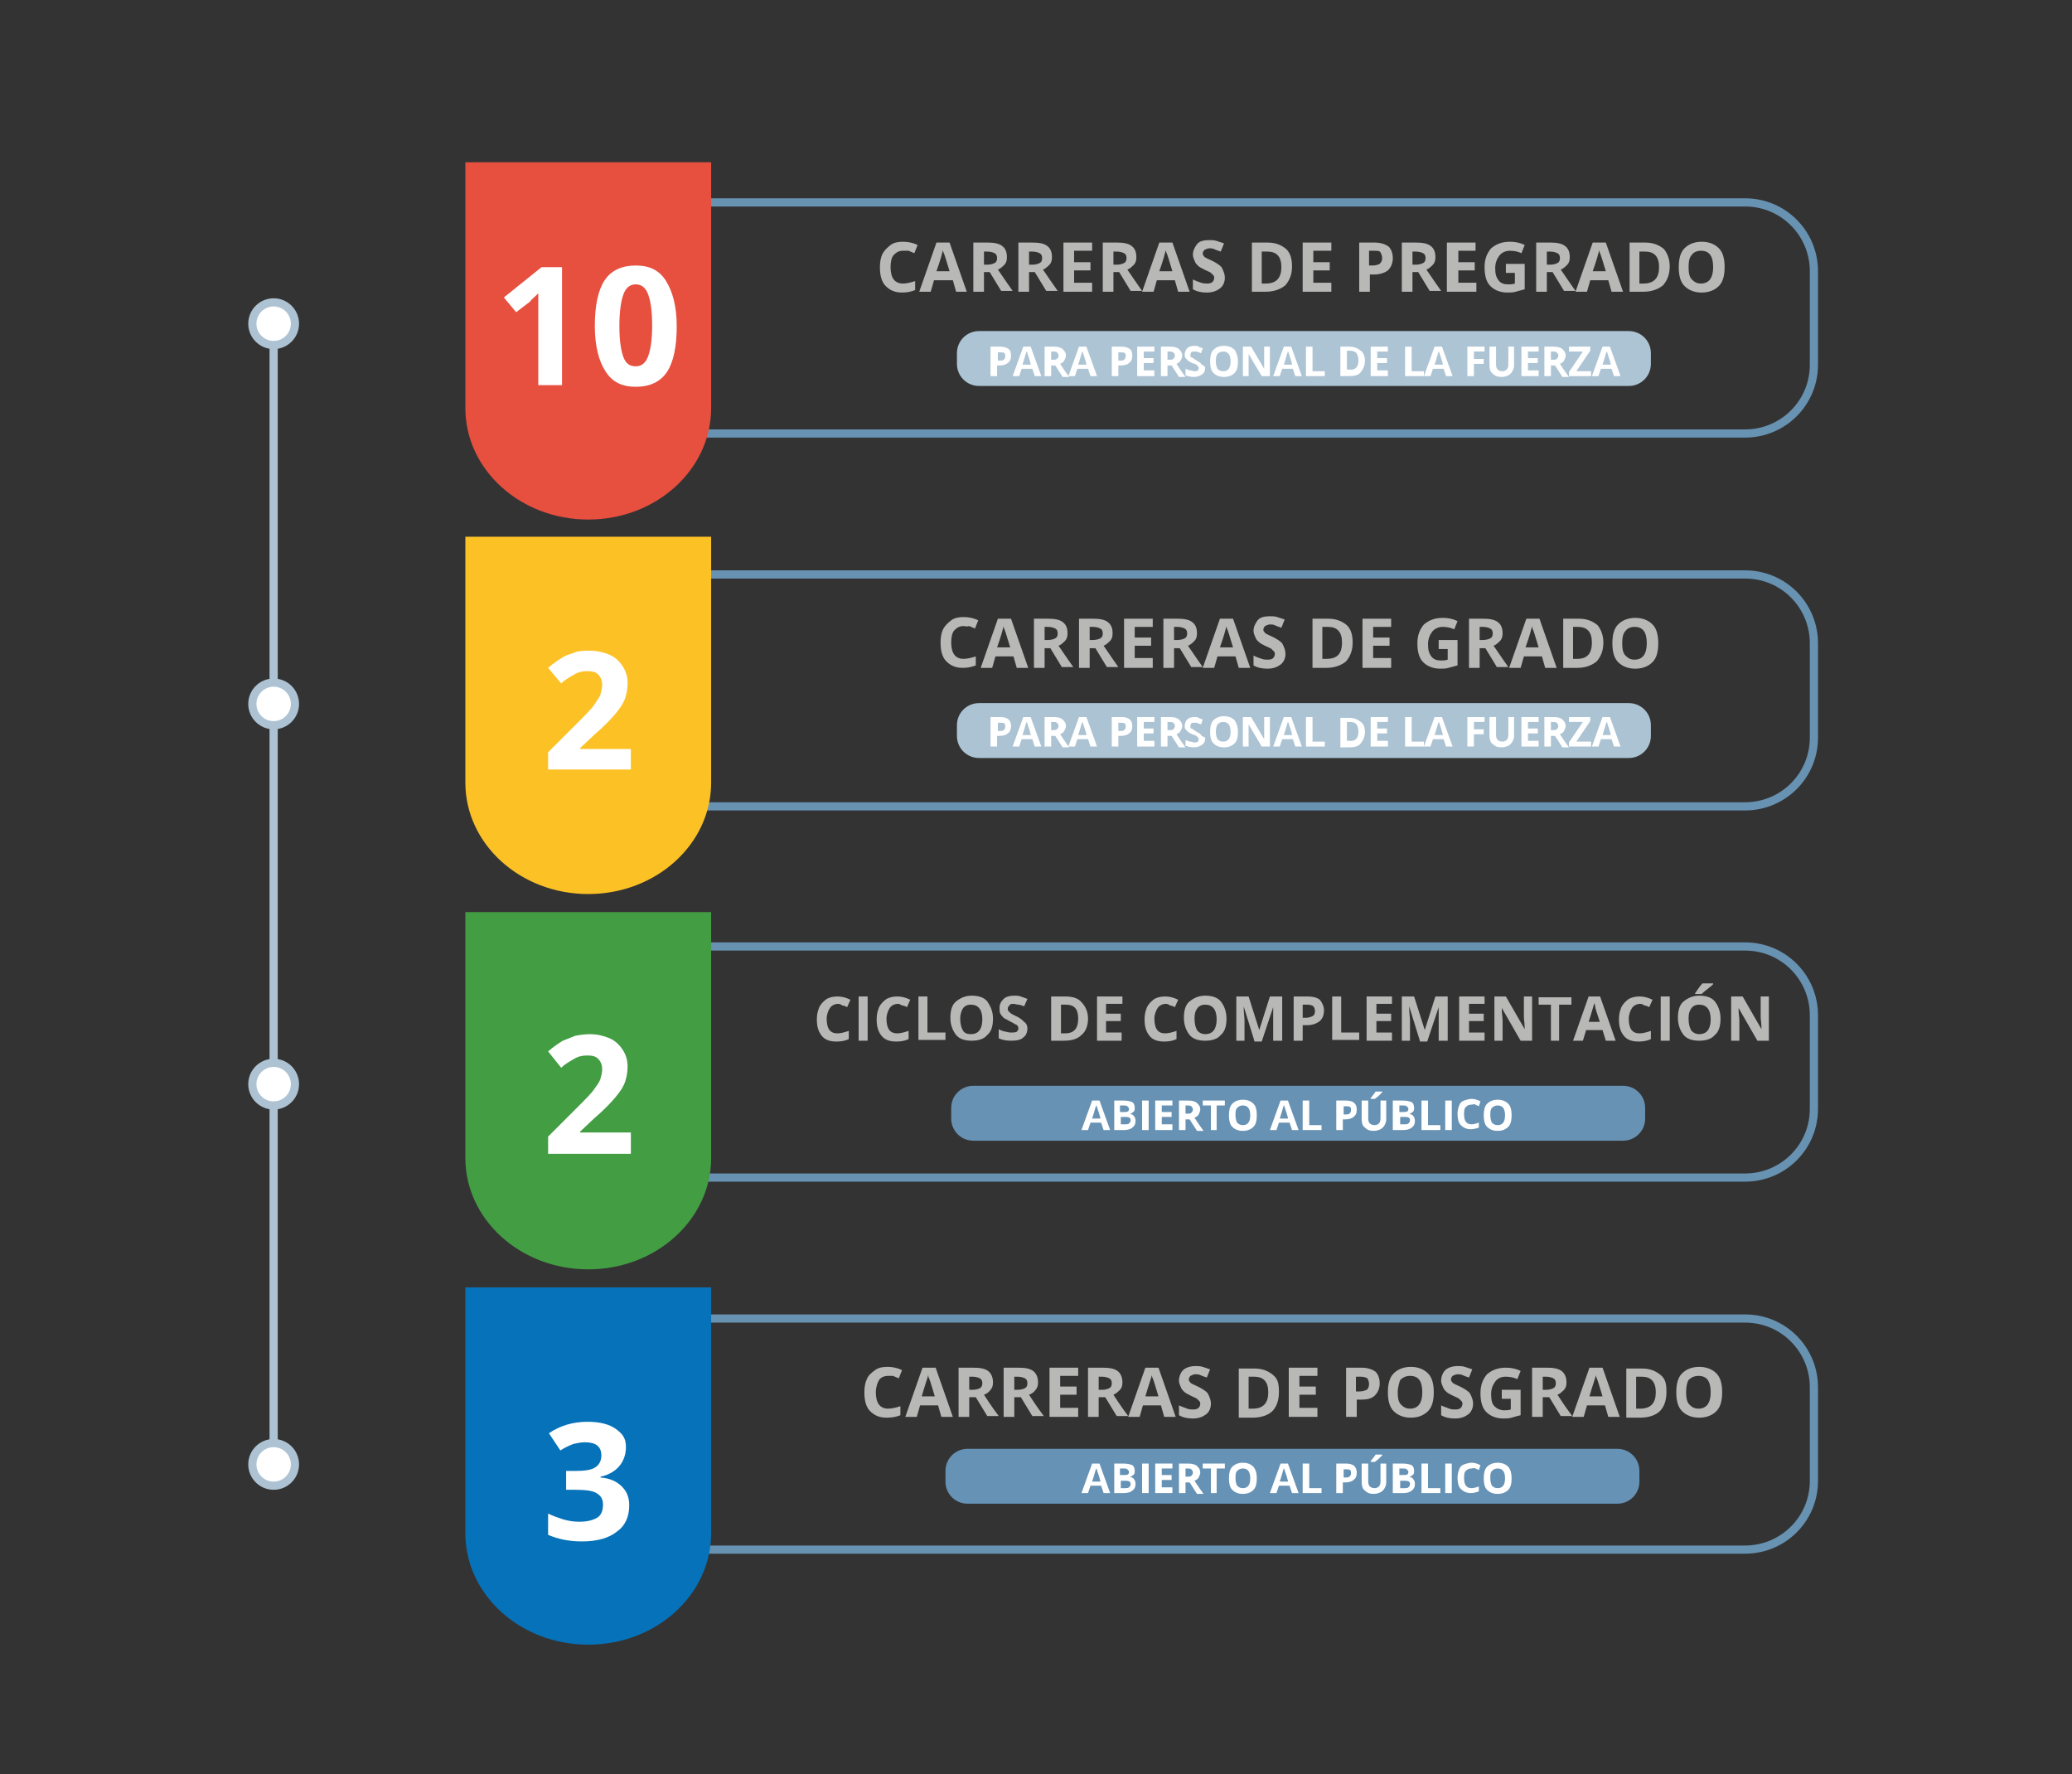 <?xml version="1.0" encoding="utf-8"?>
<!-- Generator: Adobe Illustrator 26.0.3, SVG Export Plug-In . SVG Version: 6.00 Build 0)  -->
<svg version="1.1" id="Capa_1" xmlns="http://www.w3.org/2000/svg" xmlns:xlink="http://www.w3.org/1999/xlink" x="0px" y="0px"
	 viewBox="0 0 252.9 216.5" style="enable-background:new 0 0 252.9 216.5;" xml:space="preserve">
<rect x="0" y="0" width="252.9" height="216.5" fill="#333333" stroke="none"/>
<style type="text/css">
	.st0{fill:none;stroke:#6892B2;stroke-linecap:round;stroke-linejoin:round;stroke-miterlimit:10;}
	.st1{fill:#B8B8B7;}
	.st2{fill:#FCC125;}
	.st3{fill:#439D43;}
	.st4{fill:#0672B9;}
	.st5{fill:#ACC3D3;}
	.st6{fill:#6792B4;}
	.st7{fill:#6692B5;}
	.st8{fill:#E74F3F;}
	.st9{fill:#ADC4D4;}
	.st10{fill:#FFFFFF;}
	.st11{fill:none;stroke:#ADC3D3;stroke-miterlimit:10;}
	.st12{fill:#FFFFFF;stroke:#ADC3D3;stroke-miterlimit:10;}
</style>
<g>
	<g id="Background">
	</g>
	<path class="st0" d="M85.4,70.1H213c4.7,0,8.4,3.8,8.4,8.4V90c0,4.7-3.8,8.4-8.4,8.4H85.4"/>
	<path class="st0" d="M85.4,115.5H213c4.7,0,8.4,3.8,8.4,8.4v11.4c0,4.7-3.8,8.4-8.4,8.4H85.4"/>
	<path class="st0" d="M85.4,160.9H213c4.7,0,8.4,3.8,8.4,8.4v11.4c0,4.7-3.8,8.4-8.4,8.4H85.4"/>
	<g>
		<g>
			<path class="st1" d="M117.6,76.4c-0.5,0-0.8,0.2-1.1,0.5s-0.4,0.9-0.4,1.5c0,1.3,0.5,2,1.5,2c0.4,0,0.9-0.1,1.5-0.3v1.1
				c-0.5,0.2-1,0.3-1.6,0.3c-0.9,0-1.5-0.3-2-0.8s-0.7-1.3-0.7-2.3c0-0.6,0.1-1.2,0.3-1.6s0.6-0.8,1-1.1c0.4-0.3,0.9-0.4,1.5-0.4
				c0.6,0,1.2,0.1,1.8,0.4l-0.4,1c-0.2-0.1-0.5-0.2-0.7-0.3C118,76.5,117.8,76.4,117.6,76.4z"/>
			<path class="st1" d="M124.1,81.5l-0.4-1.4h-2.2l-0.4,1.4h-1.4l2.1-6h1.6l2.1,6H124.1z M123.3,79c-0.4-1.3-0.6-2-0.7-2.2
				c-0.1-0.2-0.1-0.3-0.1-0.4c-0.1,0.4-0.3,1.2-0.8,2.6H123.3z"/>
			<path class="st1" d="M127.5,79.2v2.3h-1.3v-6h1.7c0.8,0,1.4,0.1,1.8,0.4c0.4,0.3,0.6,0.7,0.6,1.4c0,0.4-0.1,0.7-0.3,0.9
				s-0.5,0.5-0.8,0.6c0.9,1.3,1.5,2.2,1.8,2.6h-1.4l-1.4-2.3H127.5z M127.5,78.1h0.4c0.4,0,0.7-0.1,0.9-0.2c0.2-0.1,0.3-0.3,0.3-0.6
				c0-0.3-0.1-0.5-0.3-0.6c-0.2-0.1-0.5-0.2-0.9-0.2h-0.4V78.1z"/>
			<path class="st1" d="M133,79.2v2.3h-1.3v-6h1.7c0.8,0,1.4,0.1,1.8,0.4c0.4,0.3,0.6,0.7,0.6,1.4c0,0.4-0.1,0.7-0.3,0.9
				s-0.5,0.5-0.8,0.6c0.9,1.3,1.5,2.2,1.8,2.6h-1.4l-1.4-2.3H133z M133,78.1h0.4c0.4,0,0.7-0.1,0.9-0.2c0.2-0.1,0.3-0.3,0.3-0.6
				c0-0.3-0.1-0.5-0.3-0.6c-0.2-0.1-0.5-0.2-0.9-0.2H133V78.1z"/>
			<path class="st1" d="M140.7,81.5h-3.5v-6h3.5v1h-2.2v1.3h2v1h-2v1.5h2.2V81.5z"/>
			<path class="st1" d="M143.3,79.2v2.3H142v-6h1.7c0.8,0,1.4,0.1,1.8,0.4c0.4,0.3,0.6,0.7,0.6,1.4c0,0.4-0.1,0.7-0.3,0.9
				s-0.5,0.5-0.8,0.6c0.9,1.3,1.5,2.2,1.8,2.6h-1.4l-1.4-2.3H143.3z M143.3,78.1h0.4c0.4,0,0.7-0.1,0.9-0.2c0.2-0.1,0.3-0.3,0.3-0.6
				c0-0.3-0.1-0.5-0.3-0.6c-0.2-0.1-0.5-0.2-0.9-0.2h-0.4V78.1z"/>
			<path class="st1" d="M151.2,81.5l-0.4-1.4h-2.2l-0.4,1.4h-1.4l2.1-6h1.6l2.1,6H151.2z M150.5,79c-0.4-1.3-0.6-2-0.7-2.2
				c-0.1-0.2-0.1-0.3-0.1-0.4c-0.1,0.4-0.3,1.2-0.8,2.6H150.5z"/>
			<path class="st1" d="M156.9,79.8c0,0.5-0.2,1-0.6,1.3s-0.9,0.5-1.6,0.5c-0.6,0-1.2-0.1-1.7-0.4V80c0.4,0.2,0.7,0.3,1,0.4
				c0.3,0.1,0.5,0.1,0.8,0.1c0.3,0,0.5-0.1,0.6-0.2c0.1-0.1,0.2-0.3,0.2-0.5c0-0.1,0-0.2-0.1-0.3s-0.2-0.2-0.3-0.3s-0.4-0.2-0.8-0.4
				c-0.4-0.2-0.6-0.3-0.8-0.5s-0.3-0.3-0.4-0.6c-0.1-0.2-0.2-0.5-0.2-0.7c0-0.5,0.2-0.9,0.5-1.3s0.9-0.5,1.5-0.5
				c0.3,0,0.6,0,0.9,0.1c0.3,0.1,0.6,0.2,0.9,0.3l-0.4,1c-0.3-0.1-0.6-0.2-0.8-0.3c-0.2-0.1-0.4-0.1-0.6-0.1c-0.2,0-0.4,0.1-0.6,0.2
				c-0.1,0.1-0.2,0.3-0.2,0.4c0,0.1,0,0.2,0.1,0.3c0.1,0.1,0.1,0.2,0.2,0.2c0.1,0.1,0.4,0.2,0.8,0.4c0.6,0.3,0.9,0.5,1.2,0.8
				C156.8,79.1,156.9,79.4,156.9,79.8z"/>
			<path class="st1" d="M165.1,78.4c0,1-0.3,1.7-0.8,2.3c-0.6,0.5-1.4,0.8-2.4,0.8h-1.7v-6h1.9c1,0,1.7,0.3,2.3,0.8
				C164.9,76.8,165.1,77.5,165.1,78.4z M163.8,78.4c0-1.3-0.6-1.9-1.7-1.9h-0.7v3.9h0.5C163.2,80.4,163.8,79.8,163.8,78.4z"/>
			<path class="st1" d="M169.8,81.5h-3.5v-6h3.5v1h-2.2v1.3h2v1h-2v1.5h2.2V81.5z"/>
			<path class="st1" d="M175.5,78.1h2.4v3.1c-0.4,0.1-0.7,0.2-1.1,0.3c-0.3,0.1-0.7,0.1-1,0.1c-0.9,0-1.6-0.3-2.1-0.8
				c-0.5-0.5-0.7-1.3-0.7-2.3c0-1,0.3-1.7,0.8-2.3c0.6-0.5,1.3-0.8,2.3-0.8c0.6,0,1.2,0.1,1.8,0.4l-0.4,1c-0.4-0.2-0.9-0.3-1.4-0.3
				c-0.5,0-1,0.2-1.3,0.6c-0.3,0.4-0.5,0.9-0.5,1.5c0,0.7,0.1,1.1,0.4,1.5s0.7,0.5,1.2,0.5c0.3,0,0.5,0,0.8-0.1v-1.3h-1.1V78.1z"/>
			<path class="st1" d="M180.6,79.2v2.3h-1.3v-6h1.7c0.8,0,1.4,0.1,1.8,0.4c0.4,0.3,0.6,0.7,0.6,1.4c0,0.4-0.1,0.7-0.3,0.9
				s-0.5,0.5-0.8,0.6c0.9,1.3,1.5,2.2,1.8,2.6h-1.4l-1.4-2.3H180.6z M180.6,78.1h0.4c0.4,0,0.7-0.1,0.9-0.2c0.2-0.1,0.3-0.3,0.3-0.6
				c0-0.3-0.1-0.5-0.3-0.6c-0.2-0.1-0.5-0.2-0.9-0.2h-0.4V78.1z"/>
			<path class="st1" d="M188.6,81.5l-0.4-1.4h-2.2l-0.4,1.4h-1.4l2.1-6h1.6l2.1,6H188.6z M187.8,79c-0.4-1.3-0.6-2-0.7-2.2
				c-0.1-0.2-0.1-0.3-0.1-0.4c-0.1,0.4-0.3,1.2-0.8,2.6H187.8z"/>
			<path class="st1" d="M195.7,78.4c0,1-0.3,1.7-0.8,2.3c-0.6,0.5-1.4,0.8-2.4,0.8h-1.7v-6h1.9c1,0,1.7,0.3,2.3,0.8
				C195.4,76.8,195.7,77.5,195.7,78.4z M194.3,78.4c0-1.3-0.6-1.9-1.7-1.9H192v3.9h0.5C193.7,80.4,194.3,79.8,194.3,78.4z"/>
			<path class="st1" d="M202.4,78.5c0,1-0.2,1.8-0.7,2.3c-0.5,0.5-1.2,0.8-2.1,0.8c-0.9,0-1.6-0.3-2.1-0.8c-0.5-0.5-0.7-1.3-0.7-2.3
				s0.2-1.8,0.7-2.3c0.5-0.5,1.2-0.8,2.1-0.8s1.6,0.3,2.1,0.8S202.4,77.5,202.4,78.5z M198,78.5c0,0.7,0.1,1.2,0.4,1.5
				c0.3,0.3,0.6,0.5,1.1,0.5c1,0,1.5-0.7,1.5-2c0-1.4-0.5-2-1.5-2c-0.5,0-0.9,0.2-1.1,0.5C198.1,77.3,198,77.8,198,78.5z"/>
		</g>
	</g>
	<g>
		<g>
			<path class="st1" d="M102.3,122.5c-0.4,0-0.8,0.2-1,0.5c-0.2,0.3-0.4,0.8-0.4,1.3c0,1.2,0.4,1.8,1.3,1.8c0.4,0,0.8-0.1,1.4-0.3v1
				c-0.4,0.2-0.9,0.3-1.5,0.3c-0.8,0-1.4-0.2-1.8-0.7c-0.4-0.5-0.6-1.1-0.6-2c0-0.6,0.1-1,0.3-1.5c0.2-0.4,0.5-0.7,0.9-1
				c0.4-0.2,0.8-0.3,1.3-0.3c0.5,0,1,0.1,1.6,0.4l-0.4,0.9c-0.2-0.1-0.4-0.2-0.6-0.2C102.7,122.6,102.5,122.5,102.3,122.5z"/>
			<path class="st1" d="M104.8,127v-5.4h1.1v5.4H104.8z"/>
			<path class="st1" d="M109.6,122.5c-0.4,0-0.8,0.2-1,0.5c-0.2,0.3-0.4,0.8-0.4,1.3c0,1.2,0.4,1.8,1.3,1.8c0.4,0,0.8-0.1,1.4-0.3v1
				c-0.4,0.2-0.9,0.3-1.5,0.3c-0.8,0-1.4-0.2-1.8-0.7c-0.4-0.5-0.6-1.1-0.6-2c0-0.6,0.1-1,0.3-1.5c0.2-0.4,0.5-0.7,0.9-1
				c0.4-0.2,0.8-0.3,1.3-0.3c0.5,0,1,0.1,1.6,0.4l-0.4,0.9c-0.2-0.1-0.4-0.2-0.6-0.2C109.9,122.6,109.8,122.5,109.6,122.5z"/>
			<path class="st1" d="M112.1,127v-5.4h1.1v4.4h2.2v0.9H112.1z"/>
			<path class="st1" d="M121.2,124.3c0,0.9-0.2,1.6-0.7,2c-0.4,0.5-1.1,0.7-1.9,0.7s-1.5-0.2-1.9-0.7c-0.4-0.5-0.7-1.2-0.7-2.1
				c0-0.9,0.2-1.6,0.7-2s1.1-0.7,1.9-0.7c0.8,0,1.5,0.2,1.9,0.7C120.9,122.8,121.2,123.4,121.2,124.3z M117.2,124.3
				c0,0.6,0.1,1,0.3,1.4s0.6,0.5,1,0.5c0.9,0,1.4-0.6,1.4-1.8c0-1.2-0.5-1.8-1.4-1.8c-0.5,0-0.8,0.2-1,0.5
				C117.4,123.3,117.2,123.7,117.2,124.3z"/>
			<path class="st1" d="M125.4,125.5c0,0.5-0.2,0.9-0.5,1.1c-0.3,0.3-0.8,0.4-1.5,0.4c-0.6,0-1.1-0.1-1.5-0.3v-1.1
				c0.4,0.2,0.7,0.3,0.9,0.3c0.3,0.1,0.5,0.1,0.7,0.1c0.2,0,0.4,0,0.6-0.1c0.1-0.1,0.2-0.2,0.2-0.4c0-0.1,0-0.2-0.1-0.3
				s-0.1-0.2-0.3-0.2c-0.1-0.1-0.3-0.2-0.7-0.4c-0.3-0.2-0.6-0.3-0.7-0.4s-0.3-0.3-0.4-0.5c-0.1-0.2-0.1-0.4-0.1-0.7
				c0-0.5,0.2-0.8,0.5-1.1c0.3-0.3,0.8-0.4,1.3-0.4c0.3,0,0.5,0,0.8,0.1c0.3,0.1,0.5,0.2,0.8,0.3l-0.4,0.9c-0.3-0.1-0.5-0.2-0.7-0.2
				c-0.2,0-0.4-0.1-0.6-0.1c-0.2,0-0.4,0-0.5,0.2c-0.1,0.1-0.2,0.2-0.2,0.4c0,0.1,0,0.2,0.1,0.3s0.1,0.1,0.2,0.2
				c0.1,0.1,0.3,0.2,0.7,0.4c0.5,0.2,0.8,0.5,1,0.7C125.3,124.9,125.4,125.2,125.4,125.5z"/>
			<path class="st1" d="M132.8,124.3c0,0.9-0.3,1.6-0.8,2c-0.5,0.5-1.2,0.7-2.2,0.7h-1.5v-5.4h1.7c0.9,0,1.6,0.2,2,0.7
				C132.5,122.8,132.8,123.5,132.8,124.3z M131.6,124.3c0-1.2-0.5-1.7-1.5-1.7h-0.6v3.5h0.5C131.1,126.1,131.6,125.5,131.6,124.3z"
				/>
			<path class="st1" d="M137,127h-3.1v-5.4h3.1v0.9H135v1.2h1.8v0.9H135v1.4h1.9V127z"/>
			<path class="st1" d="M142.3,122.5c-0.4,0-0.8,0.2-1,0.5s-0.4,0.8-0.4,1.3c0,1.2,0.4,1.8,1.3,1.8c0.4,0,0.8-0.1,1.4-0.3v1
				c-0.4,0.2-0.9,0.3-1.5,0.3c-0.8,0-1.4-0.2-1.8-0.7c-0.4-0.5-0.6-1.1-0.6-2c0-0.6,0.1-1,0.3-1.5c0.2-0.4,0.5-0.7,0.9-1
				c0.4-0.2,0.8-0.3,1.3-0.3c0.5,0,1,0.1,1.6,0.4l-0.4,0.9c-0.2-0.1-0.4-0.2-0.6-0.2C142.7,122.6,142.5,122.5,142.3,122.5z"/>
			<path class="st1" d="M149.7,124.3c0,0.9-0.2,1.6-0.7,2c-0.4,0.5-1.1,0.7-1.9,0.7s-1.5-0.2-1.9-0.7c-0.4-0.5-0.7-1.2-0.7-2.1
				c0-0.9,0.2-1.6,0.7-2s1.1-0.7,1.9-0.7c0.8,0,1.5,0.2,1.9,0.7S149.7,123.4,149.7,124.3z M145.8,124.3c0,0.6,0.1,1,0.3,1.4
				c0.2,0.3,0.6,0.5,1,0.5c0.9,0,1.4-0.6,1.4-1.8c0-1.2-0.5-1.8-1.4-1.8c-0.5,0-0.8,0.2-1,0.5S145.8,123.7,145.8,124.3z"/>
			<path class="st1" d="M153.1,127l-1.3-4.2h0c0,0.9,0.1,1.4,0.1,1.7v2.5h-1v-5.4h1.5l1.3,4.1h0l1.3-4.1h1.5v5.4h-1.1v-2.5
				c0-0.1,0-0.3,0-0.4c0-0.2,0-0.6,0-1.2h0l-1.4,4.2H153.1z"/>
			<path class="st1" d="M161.6,123.3c0,0.6-0.2,1-0.5,1.3c-0.4,0.3-0.9,0.5-1.5,0.5H159v1.9h-1.1v-5.4h1.7c0.6,0,1.1,0.1,1.5,0.4
				C161.4,122.4,161.6,122.8,161.6,123.3z M159,124.2h0.4c0.3,0,0.6-0.1,0.8-0.2c0.2-0.1,0.3-0.3,0.3-0.6c0-0.3-0.1-0.5-0.2-0.6
				s-0.4-0.2-0.7-0.2H159V124.2z"/>
			<path class="st1" d="M162.6,127v-5.4h1.1v4.4h2.2v0.9H162.6z"/>
			<path class="st1" d="M169.9,127h-3.1v-5.4h3.1v0.9h-1.9v1.2h1.8v0.9h-1.8v1.4h1.9V127z"/>
			<path class="st1" d="M173.3,127l-1.3-4.2h0c0,0.9,0.1,1.4,0.1,1.7v2.5h-1v-5.4h1.5l1.3,4.1h0l1.3-4.1h1.5v5.4h-1.1v-2.5
				c0-0.1,0-0.3,0-0.4c0-0.2,0-0.6,0-1.2h0l-1.4,4.2H173.3z"/>
			<path class="st1" d="M181.2,127h-3.1v-5.4h3.1v0.9h-1.9v1.2h1.8v0.9h-1.8v1.4h1.9V127z"/>
			<path class="st1" d="M187,127h-1.4l-2.3-4h0c0,0.7,0.1,1.2,0.1,1.5v2.5h-1v-5.4h1.4l2.3,4h0c0-0.7-0.1-1.2-0.1-1.5v-2.5h1V127z"
				/>
			<path class="st1" d="M190.4,127h-1.1v-4.4h-1.5v-0.9h4v0.9h-1.5V127z"/>
			<path class="st1" d="M196,127l-0.4-1.3h-2l-0.4,1.3H192l1.9-5.4h1.4l1.9,5.4H196z M195.3,124.8c-0.4-1.2-0.6-1.8-0.6-2
				s-0.1-0.3-0.1-0.4c-0.1,0.3-0.3,1.1-0.7,2.3H195.3z"/>
			<path class="st1" d="M200.2,122.5c-0.4,0-0.8,0.2-1,0.5s-0.4,0.8-0.4,1.3c0,1.2,0.4,1.8,1.3,1.8c0.4,0,0.8-0.1,1.4-0.3v1
				c-0.4,0.2-0.9,0.3-1.5,0.3c-0.8,0-1.4-0.2-1.8-0.7c-0.4-0.5-0.6-1.1-0.6-2c0-0.6,0.1-1,0.3-1.5c0.2-0.4,0.5-0.7,0.9-1
				c0.4-0.2,0.8-0.3,1.3-0.3c0.5,0,1,0.1,1.6,0.4l-0.4,0.9c-0.2-0.1-0.4-0.2-0.6-0.2C200.6,122.6,200.4,122.5,200.2,122.5z"/>
			<path class="st1" d="M202.7,127v-5.4h1.1v5.4H202.7z"/>
			<path class="st1" d="M210,124.3c0,0.9-0.2,1.6-0.7,2c-0.4,0.5-1.1,0.7-1.9,0.7s-1.5-0.2-1.9-0.7c-0.4-0.5-0.7-1.2-0.7-2.1
				c0-0.9,0.2-1.6,0.7-2s1.1-0.7,1.9-0.7c0.8,0,1.5,0.2,1.9,0.7S210,123.4,210,124.3z M206.1,124.3c0,0.6,0.1,1,0.3,1.4
				c0.2,0.3,0.6,0.5,1,0.5c0.9,0,1.4-0.6,1.4-1.8c0-1.2-0.5-1.8-1.4-1.8c-0.5,0-0.8,0.2-1,0.5S206.1,123.7,206.1,124.3z
				 M206.9,121.2L206.9,121.2c0.4-0.6,0.7-1,0.9-1.2h1.3v0.1c-0.1,0.1-0.3,0.3-0.7,0.6s-0.5,0.4-0.7,0.6H206.9z"/>
			<path class="st1" d="M215.9,127h-1.4l-2.3-4h0c0,0.7,0.1,1.2,0.1,1.5v2.5h-1v-5.4h1.4l2.3,4h0c0-0.7-0.1-1.2-0.1-1.5v-2.5h1V127z
				"/>
		</g>
	</g>
	<g>
		<g>
			<path class="st1" d="M108.4,167.9c-0.5,0-0.9,0.2-1.1,0.5s-0.4,0.9-0.4,1.5c0,1.3,0.5,2,1.5,2c0.4,0,0.9-0.1,1.5-0.3v1.1
				c-0.5,0.2-1,0.3-1.7,0.3c-0.9,0-1.5-0.3-2-0.8c-0.5-0.5-0.7-1.3-0.7-2.3c0-0.6,0.1-1.2,0.3-1.6c0.2-0.5,0.6-0.8,1-1.1
				c0.4-0.3,0.9-0.4,1.5-0.4c0.6,0,1.2,0.1,1.8,0.4l-0.4,1c-0.2-0.1-0.5-0.2-0.7-0.3C108.8,167.9,108.6,167.9,108.4,167.9z"/>
			<path class="st1" d="M114.9,172.9l-0.4-1.4h-2.2l-0.4,1.4h-1.4l2.1-6h1.6l2.1,6H114.9z M114.1,170.4c-0.4-1.3-0.6-2-0.7-2.2
				c-0.1-0.2-0.1-0.3-0.1-0.4c-0.1,0.4-0.4,1.2-0.8,2.6H114.1z"/>
			<path class="st1" d="M118.3,170.6v2.3H117v-6h1.8c0.8,0,1.4,0.1,1.8,0.4c0.4,0.3,0.6,0.8,0.6,1.4c0,0.4-0.1,0.7-0.3,0.9
				c-0.2,0.3-0.5,0.5-0.8,0.6c0.9,1.4,1.5,2.2,1.8,2.6h-1.4l-1.4-2.3H118.3z M118.3,169.6h0.4c0.4,0,0.7-0.1,0.9-0.2
				c0.2-0.1,0.3-0.3,0.3-0.6c0-0.3-0.1-0.5-0.3-0.6s-0.5-0.2-0.9-0.2h-0.4V169.6z"/>
			<path class="st1" d="M123.8,170.6v2.3h-1.3v-6h1.8c0.8,0,1.4,0.1,1.8,0.4c0.4,0.3,0.6,0.8,0.6,1.4c0,0.4-0.1,0.7-0.3,0.9
				c-0.2,0.3-0.5,0.5-0.8,0.6c0.9,1.4,1.5,2.2,1.8,2.6H126l-1.4-2.3H123.8z M123.8,169.6h0.4c0.4,0,0.7-0.1,0.9-0.2
				c0.2-0.1,0.3-0.3,0.3-0.6c0-0.3-0.1-0.5-0.3-0.6s-0.5-0.2-0.9-0.2h-0.4V169.6z"/>
			<path class="st1" d="M131.6,172.9h-3.5v-6h3.5v1h-2.2v1.3h2v1h-2v1.6h2.2V172.9z"/>
			<path class="st1" d="M134.1,170.6v2.3h-1.3v-6h1.8c0.8,0,1.4,0.1,1.8,0.4c0.4,0.3,0.6,0.8,0.6,1.4c0,0.4-0.1,0.7-0.3,0.9
				s-0.5,0.5-0.8,0.6c0.9,1.4,1.5,2.2,1.8,2.6h-1.4l-1.4-2.3H134.1z M134.1,169.6h0.4c0.4,0,0.7-0.1,0.9-0.2
				c0.2-0.1,0.3-0.3,0.3-0.6c0-0.3-0.1-0.5-0.3-0.6s-0.5-0.2-0.9-0.2h-0.4V169.6z"/>
			<path class="st1" d="M142.1,172.9l-0.4-1.4h-2.2l-0.4,1.4h-1.4l2.1-6h1.6l2.1,6H142.1z M141.4,170.4c-0.4-1.3-0.6-2-0.7-2.2
				c-0.1-0.2-0.1-0.3-0.1-0.4c-0.1,0.4-0.4,1.2-0.8,2.6H141.4z"/>
			<path class="st1" d="M147.8,171.3c0,0.5-0.2,1-0.6,1.3c-0.4,0.3-0.9,0.5-1.6,0.5c-0.6,0-1.2-0.1-1.7-0.4v-1.2
				c0.4,0.2,0.8,0.3,1,0.4c0.3,0.1,0.5,0.1,0.8,0.1c0.3,0,0.5-0.1,0.6-0.2c0.1-0.1,0.2-0.3,0.2-0.5c0-0.1,0-0.2-0.1-0.3
				c-0.1-0.1-0.2-0.2-0.3-0.3s-0.4-0.2-0.8-0.4c-0.4-0.2-0.6-0.3-0.8-0.5c-0.2-0.2-0.3-0.3-0.4-0.6c-0.1-0.2-0.2-0.5-0.2-0.7
				c0-0.5,0.2-1,0.5-1.3s0.9-0.5,1.5-0.5c0.3,0,0.6,0,0.9,0.1s0.6,0.2,0.9,0.3l-0.4,1c-0.3-0.1-0.6-0.2-0.8-0.3
				c-0.2-0.1-0.4-0.1-0.6-0.1c-0.2,0-0.4,0.1-0.6,0.2c-0.1,0.1-0.2,0.3-0.2,0.4c0,0.1,0,0.2,0.1,0.3c0.1,0.1,0.1,0.2,0.2,0.2
				c0.1,0.1,0.4,0.2,0.8,0.4c0.6,0.3,0.9,0.5,1.2,0.8C147.7,170.6,147.8,170.9,147.8,171.3z"/>
			<path class="st1" d="M156.1,169.9c0,1-0.3,1.8-0.8,2.3s-1.4,0.8-2.4,0.8h-1.7v-6h1.9c1,0,1.7,0.3,2.3,0.8
				S156.1,168.9,156.1,169.9z M154.8,169.9c0-1.3-0.6-1.9-1.7-1.9h-0.7v3.9h0.5C154.2,171.9,154.8,171.2,154.8,169.9z"/>
			<path class="st1" d="M160.8,172.9h-3.5v-6h3.5v1h-2.2v1.3h2v1h-2v1.6h2.2V172.9z"/>
			<path class="st1" d="M168.4,168.8c0,0.6-0.2,1.1-0.6,1.5s-1,0.5-1.7,0.5h-0.5v2.1h-1.3v-6h1.9c0.7,0,1.3,0.2,1.7,0.5
				C168.2,167.7,168.4,168.2,168.4,168.8z M165.5,169.8h0.4c0.4,0,0.7-0.1,0.9-0.2s0.3-0.4,0.3-0.7c0-0.3-0.1-0.5-0.2-0.7
				c-0.2-0.1-0.4-0.2-0.8-0.2h-0.6V169.8z"/>
			<path class="st1" d="M175,169.9c0,1-0.2,1.8-0.7,2.3c-0.5,0.5-1.2,0.8-2.1,0.8c-0.9,0-1.6-0.3-2.1-0.8c-0.5-0.5-0.7-1.3-0.7-2.3
				s0.2-1.8,0.7-2.3c0.5-0.5,1.2-0.8,2.1-0.8s1.6,0.3,2.1,0.8S175,168.9,175,169.9z M170.6,169.9c0,0.7,0.1,1.2,0.4,1.5
				c0.3,0.3,0.6,0.5,1.1,0.5c1,0,1.5-0.7,1.5-2c0-1.4-0.5-2-1.5-2c-0.5,0-0.9,0.2-1.2,0.5C170.8,168.7,170.6,169.3,170.6,169.9z"/>
			<path class="st1" d="M179.8,171.3c0,0.5-0.2,1-0.6,1.3c-0.4,0.3-0.9,0.5-1.6,0.5c-0.6,0-1.2-0.1-1.7-0.4v-1.2
				c0.4,0.2,0.8,0.3,1,0.4c0.3,0.1,0.5,0.1,0.8,0.1c0.3,0,0.5-0.1,0.6-0.2c0.1-0.1,0.2-0.3,0.2-0.5c0-0.1,0-0.2-0.1-0.3
				c-0.1-0.1-0.2-0.2-0.3-0.3s-0.4-0.2-0.8-0.4c-0.4-0.2-0.6-0.3-0.8-0.5c-0.2-0.2-0.3-0.3-0.4-0.6c-0.1-0.2-0.2-0.5-0.2-0.7
				c0-0.5,0.2-1,0.5-1.3s0.9-0.5,1.5-0.5c0.3,0,0.6,0,0.9,0.1s0.6,0.2,0.9,0.3l-0.4,1c-0.3-0.1-0.6-0.2-0.8-0.3
				c-0.2-0.1-0.4-0.1-0.6-0.1c-0.2,0-0.4,0.1-0.6,0.2c-0.1,0.1-0.2,0.3-0.2,0.4c0,0.1,0,0.2,0.1,0.3c0.1,0.1,0.1,0.2,0.2,0.2
				c0.1,0.1,0.4,0.2,0.8,0.4c0.6,0.3,0.9,0.5,1.2,0.8C179.7,170.6,179.8,170.9,179.8,171.3z"/>
			<path class="st1" d="M183.2,169.6h2.4v3.1c-0.4,0.1-0.8,0.2-1.1,0.3s-0.7,0.1-1,0.1c-0.9,0-1.6-0.3-2.1-0.8
				c-0.5-0.5-0.7-1.3-0.7-2.3c0-1,0.3-1.7,0.8-2.3c0.6-0.5,1.3-0.8,2.3-0.8c0.6,0,1.2,0.1,1.8,0.4l-0.4,1c-0.4-0.2-0.9-0.3-1.4-0.3
				c-0.6,0-1,0.2-1.3,0.6s-0.5,0.9-0.5,1.5c0,0.7,0.1,1.2,0.4,1.5s0.7,0.5,1.2,0.5c0.3,0,0.5,0,0.8-0.1v-1.3h-1.1V169.6z"/>
			<path class="st1" d="M188.3,170.6v2.3H187v-6h1.8c0.8,0,1.4,0.1,1.8,0.4c0.4,0.3,0.6,0.8,0.6,1.4c0,0.4-0.1,0.7-0.3,0.9
				s-0.5,0.5-0.8,0.6c0.9,1.4,1.5,2.2,1.8,2.6h-1.4l-1.4-2.3H188.3z M188.3,169.6h0.4c0.4,0,0.7-0.1,0.9-0.2
				c0.2-0.1,0.3-0.3,0.3-0.6c0-0.3-0.1-0.5-0.3-0.6s-0.5-0.2-0.9-0.2h-0.4V169.6z"/>
			<path class="st1" d="M196.3,172.9l-0.4-1.4h-2.2l-0.4,1.4h-1.4l2.1-6h1.6l2.1,6H196.3z M195.6,170.4c-0.4-1.3-0.6-2-0.7-2.2
				c-0.1-0.2-0.1-0.3-0.1-0.4c-0.1,0.4-0.4,1.2-0.8,2.6H195.6z"/>
			<path class="st1" d="M203.4,169.9c0,1-0.3,1.8-0.8,2.3s-1.4,0.8-2.4,0.8h-1.7v-6h1.9c1,0,1.7,0.3,2.3,0.8
				S203.4,168.9,203.4,169.9z M202.1,169.9c0-1.3-0.6-1.9-1.7-1.9h-0.7v3.9h0.5C201.5,171.9,202.1,171.2,202.1,169.9z"/>
			<path class="st1" d="M210.2,169.9c0,1-0.2,1.8-0.7,2.3c-0.5,0.5-1.2,0.8-2.1,0.8c-0.9,0-1.6-0.3-2.1-0.8
				c-0.5-0.5-0.7-1.3-0.7-2.3s0.2-1.8,0.7-2.3c0.5-0.5,1.2-0.8,2.1-0.8s1.6,0.3,2.1,0.8S210.2,168.9,210.2,169.9z M205.8,169.9
				c0,0.7,0.1,1.2,0.4,1.5c0.3,0.3,0.6,0.5,1.1,0.5c1,0,1.5-0.7,1.5-2c0-1.4-0.5-2-1.5-2c-0.5,0-0.9,0.2-1.2,0.5
				C205.9,168.7,205.8,169.3,205.8,169.9z"/>
		</g>
	</g>
	<path class="st2" d="M86.8,65.5v30c0,7.5-6.7,13.6-15,13.6c-8.3,0-15-6.1-15-13.6v-30H86.8z"/>
	<path class="st3" d="M86.8,111.3v30c0,7.5-6.7,13.6-15,13.6c-8.3,0-15-6.1-15-13.6v-30H86.8z"/>
	<path class="st4" d="M86.8,157.1v30c0,7.5-6.7,13.6-15,13.6c-8.3,0-15-6.1-15-13.6v-30H86.8z"/>
	<path class="st5" d="M198.8,92.5h-79.3c-1.5,0-2.7-1.2-2.7-2.7v-1.3c0-1.5,1.2-2.7,2.7-2.7h79.3c1.5,0,2.7,1.2,2.7,2.7v1.3
		C201.5,91.3,200.3,92.5,198.8,92.5z"/>
	<path class="st6" d="M198.1,139.2h-79.3c-1.5,0-2.7-1.2-2.7-2.7v-1.3c0-1.5,1.2-2.7,2.7-2.7h79.3c1.5,0,2.7,1.2,2.7,2.7v1.3
		C200.8,138,199.6,139.2,198.1,139.2z"/>
	<path class="st7" d="M197.4,183.5h-79.3c-1.5,0-2.7-1.2-2.7-2.7v-1.3c0-1.5,1.2-2.7,2.7-2.7h79.3c1.5,0,2.7,1.2,2.7,2.7v1.3
		C200.1,182.3,198.9,183.5,197.4,183.5z"/>
	<g>
		<g>
			<g>
				<path class="st1" d="M110.2,30.6c-0.5,0-0.8,0.2-1.1,0.5s-0.4,0.9-0.4,1.5c0,1.3,0.5,2,1.5,2c0.4,0,0.9-0.1,1.5-0.3v1.1
					c-0.5,0.2-1,0.3-1.6,0.3c-0.9,0-1.5-0.3-2-0.8s-0.7-1.3-0.7-2.3c0-0.6,0.1-1.2,0.3-1.6s0.6-0.8,1-1.1c0.4-0.3,0.9-0.4,1.5-0.4
					c0.6,0,1.2,0.1,1.8,0.4l-0.4,1c-0.2-0.1-0.5-0.2-0.7-0.3C110.6,30.6,110.4,30.6,110.2,30.6z"/>
				<path class="st1" d="M116.7,35.6l-0.4-1.4H114l-0.4,1.4h-1.4l2.1-6h1.6l2.1,6H116.7z M115.9,33.1c-0.4-1.3-0.6-2-0.7-2.2
					c-0.1-0.2-0.1-0.3-0.1-0.4c-0.1,0.4-0.3,1.2-0.8,2.6H115.9z"/>
				<path class="st1" d="M120.1,33.3v2.3h-1.3v-6h1.7c0.8,0,1.4,0.1,1.8,0.4c0.4,0.3,0.6,0.7,0.6,1.4c0,0.4-0.1,0.7-0.3,0.9
					s-0.5,0.5-0.8,0.6c0.9,1.3,1.5,2.2,1.8,2.6h-1.4l-1.4-2.3H120.1z M120.1,32.3h0.4c0.4,0,0.7-0.1,0.9-0.2
					c0.2-0.1,0.3-0.3,0.3-0.6c0-0.3-0.1-0.5-0.3-0.6c-0.2-0.1-0.5-0.2-0.9-0.2h-0.4V32.3z"/>
				<path class="st1" d="M125.6,33.3v2.3h-1.3v-6h1.7c0.8,0,1.4,0.1,1.8,0.4s0.6,0.7,0.6,1.4c0,0.4-0.1,0.7-0.3,0.9
					s-0.5,0.5-0.8,0.6c0.9,1.3,1.5,2.2,1.8,2.6h-1.4l-1.4-2.3H125.6z M125.6,32.3h0.4c0.4,0,0.7-0.1,0.9-0.2
					c0.2-0.1,0.3-0.3,0.3-0.6c0-0.3-0.1-0.5-0.3-0.6c-0.2-0.1-0.5-0.2-0.9-0.2h-0.4V32.3z"/>
				<path class="st1" d="M133.3,35.6h-3.5v-6h3.5v1h-2.2V32h2v1h-2v1.5h2.2V35.6z"/>
				<path class="st1" d="M135.9,33.3v2.3h-1.3v-6h1.7c0.8,0,1.4,0.1,1.8,0.4c0.4,0.3,0.6,0.7,0.6,1.4c0,0.4-0.1,0.7-0.3,0.9
					s-0.5,0.5-0.8,0.6c0.9,1.3,1.5,2.2,1.8,2.6H138l-1.4-2.3H135.9z M135.9,32.3h0.4c0.4,0,0.7-0.1,0.9-0.2c0.2-0.1,0.3-0.3,0.3-0.6
					c0-0.3-0.1-0.5-0.3-0.6c-0.2-0.1-0.5-0.2-0.9-0.2h-0.4V32.3z"/>
				<path class="st1" d="M143.8,35.6l-0.4-1.4h-2.2l-0.4,1.4h-1.4l2.1-6h1.6l2.1,6H143.8z M143.1,33.1c-0.4-1.3-0.6-2-0.7-2.2
					c-0.1-0.2-0.1-0.3-0.1-0.4c-0.1,0.4-0.3,1.2-0.8,2.6H143.1z"/>
				<path class="st1" d="M149.5,33.9c0,0.5-0.2,1-0.6,1.3s-0.9,0.5-1.6,0.5c-0.6,0-1.2-0.1-1.7-0.4v-1.2c0.4,0.2,0.7,0.3,1,0.4
					c0.3,0.1,0.5,0.1,0.8,0.1c0.3,0,0.5-0.1,0.6-0.2c0.1-0.1,0.2-0.3,0.2-0.5c0-0.1,0-0.2-0.1-0.3s-0.2-0.2-0.3-0.3
					s-0.4-0.2-0.8-0.4c-0.4-0.2-0.6-0.3-0.8-0.5s-0.3-0.3-0.4-0.6c-0.1-0.2-0.2-0.5-0.2-0.7c0-0.5,0.2-0.9,0.5-1.3s0.9-0.5,1.5-0.5
					c0.3,0,0.6,0,0.9,0.1c0.3,0.1,0.6,0.2,0.9,0.3l-0.4,1c-0.3-0.1-0.6-0.2-0.8-0.3c-0.2-0.1-0.4-0.1-0.6-0.1
					c-0.2,0-0.4,0.1-0.6,0.2c-0.1,0.1-0.2,0.3-0.2,0.4c0,0.1,0,0.2,0.1,0.3c0.1,0.1,0.1,0.2,0.2,0.2c0.1,0.1,0.4,0.2,0.8,0.4
					c0.6,0.3,0.9,0.5,1.2,0.8C149.4,33.2,149.5,33.5,149.5,33.9z"/>
				<path class="st1" d="M157.7,32.5c0,1-0.3,1.7-0.8,2.3c-0.6,0.5-1.4,0.8-2.4,0.8h-1.7v-6h1.9c1,0,1.7,0.3,2.3,0.8
					C157.5,30.9,157.7,31.6,157.7,32.5z M156.4,32.6c0-1.3-0.6-1.9-1.7-1.9H154v3.9h0.5C155.8,34.6,156.4,33.9,156.4,32.6z"/>
				<path class="st1" d="M162.4,35.6H159v-6h3.5v1h-2.2V32h2v1h-2v1.5h2.2V35.6z"/>
				<path class="st1" d="M170,31.5c0,0.6-0.2,1.1-0.6,1.5c-0.4,0.3-1,0.5-1.7,0.5h-0.5v2.1h-1.3v-6h1.9c0.7,0,1.3,0.2,1.7,0.5
					C169.8,30.4,170,30.9,170,31.5z M167.1,32.4h0.4c0.4,0,0.7-0.1,0.9-0.2c0.2-0.2,0.3-0.4,0.3-0.7c0-0.3-0.1-0.5-0.2-0.7
					s-0.4-0.2-0.8-0.2h-0.6V32.4z"/>
				<path class="st1" d="M172.4,33.3v2.3h-1.3v-6h1.7c0.8,0,1.4,0.1,1.8,0.4c0.4,0.3,0.6,0.7,0.6,1.4c0,0.4-0.1,0.7-0.3,0.9
					s-0.5,0.5-0.8,0.6c0.9,1.3,1.5,2.2,1.8,2.6h-1.4l-1.4-2.3H172.4z M172.4,32.3h0.4c0.4,0,0.7-0.1,0.9-0.2
					c0.2-0.1,0.3-0.3,0.3-0.6c0-0.3-0.1-0.5-0.3-0.6c-0.2-0.1-0.5-0.2-0.9-0.2h-0.4V32.3z"/>
				<path class="st1" d="M180.1,35.6h-3.5v-6h3.5v1H178V32h2v1h-2v1.5h2.2V35.6z"/>
				<path class="st1" d="M183.7,32.2h2.4v3.1c-0.4,0.1-0.7,0.2-1.1,0.3c-0.3,0.1-0.7,0.1-1,0.1c-0.9,0-1.6-0.3-2.1-0.8
					c-0.5-0.5-0.7-1.3-0.7-2.3c0-1,0.3-1.7,0.8-2.3c0.6-0.5,1.3-0.8,2.3-0.8c0.6,0,1.2,0.1,1.8,0.4l-0.4,1c-0.4-0.2-0.9-0.3-1.4-0.3
					c-0.5,0-1,0.2-1.3,0.6c-0.3,0.4-0.5,0.9-0.5,1.5c0,0.7,0.1,1.1,0.4,1.5s0.7,0.5,1.2,0.5c0.3,0,0.5,0,0.8-0.1v-1.3h-1.1V32.2z"/>
				<path class="st1" d="M188.8,33.3v2.3h-1.3v-6h1.7c0.8,0,1.4,0.1,1.8,0.4c0.4,0.3,0.6,0.7,0.6,1.4c0,0.4-0.1,0.7-0.3,0.9
					s-0.5,0.5-0.8,0.6c0.9,1.3,1.5,2.2,1.8,2.6h-1.4l-1.4-2.3H188.8z M188.8,32.3h0.4c0.4,0,0.7-0.1,0.9-0.2
					c0.2-0.1,0.3-0.3,0.3-0.6c0-0.3-0.1-0.5-0.3-0.6c-0.2-0.1-0.5-0.2-0.9-0.2h-0.4V32.3z"/>
				<path class="st1" d="M196.7,35.6l-0.4-1.4h-2.2l-0.4,1.4h-1.4l2.1-6h1.6l2.1,6H196.7z M196,33.1c-0.4-1.3-0.6-2-0.7-2.2
					c-0.1-0.2-0.1-0.3-0.1-0.4c-0.1,0.4-0.3,1.2-0.8,2.6H196z"/>
				<path class="st1" d="M203.8,32.5c0,1-0.3,1.7-0.8,2.3c-0.6,0.5-1.4,0.8-2.4,0.8h-1.7v-6h1.9c1,0,1.7,0.3,2.3,0.8
					C203.5,30.9,203.8,31.6,203.8,32.5z M202.5,32.6c0-1.3-0.6-1.9-1.7-1.9h-0.7v3.9h0.5C201.9,34.6,202.5,33.9,202.5,32.6z"/>
				<path class="st1" d="M210.5,32.6c0,1-0.2,1.8-0.7,2.3c-0.5,0.5-1.2,0.8-2.1,0.8c-0.9,0-1.6-0.3-2.1-0.8
					c-0.5-0.5-0.7-1.3-0.7-2.3s0.2-1.8,0.7-2.3c0.5-0.5,1.2-0.8,2.1-0.8s1.6,0.3,2.1,0.8S210.5,31.6,210.5,32.6z M206.1,32.6
					c0,0.7,0.1,1.2,0.4,1.5c0.3,0.3,0.6,0.5,1.1,0.5c1,0,1.5-0.7,1.5-2c0-1.4-0.5-2-1.5-2c-0.5,0-0.9,0.2-1.1,0.5
					C206.2,31.4,206.1,31.9,206.1,32.6z"/>
			</g>
		</g>
		<g>
			<path class="st0" d="M85.4,24.7H213c4.7,0,8.4,3.8,8.4,8.4v11.4c0,4.7-3.8,8.4-8.4,8.4H85.4"/>
			<path class="st8" d="M86.8,19.8v30c0,7.5-6.7,13.6-15,13.6c-8.3,0-15-6.1-15-13.6v-30H86.8z"/>
			<path class="st9" d="M198.8,47.1h-79.3c-1.5,0-2.7-1.2-2.7-2.7v-1.3c0-1.5,1.2-2.7,2.7-2.7h79.3c1.5,0,2.7,1.2,2.7,2.7v1.3
				C201.5,45.9,200.3,47.1,198.8,47.1z"/>
			<g>
				<g>
					<path class="st10" d="M123.4,43.4c0,0.4-0.1,0.7-0.4,0.9c-0.2,0.2-0.6,0.3-1,0.3h-0.3v1.3h-0.8v-3.6h1.2c0.4,0,0.8,0.1,1,0.3
						C123.3,42.7,123.4,43,123.4,43.4z M121.7,44h0.3c0.2,0,0.4,0,0.5-0.1c0.1-0.1,0.2-0.2,0.2-0.4c0-0.2,0-0.3-0.1-0.4
						c-0.1-0.1-0.3-0.1-0.5-0.1h-0.3V44z"/>
					<path class="st10" d="M126.3,45.9L126,45h-1.3l-0.3,0.9h-0.8l1.3-3.6h0.9l1.3,3.6H126.3z M125.8,44.4c-0.2-0.8-0.4-1.2-0.4-1.3
						c0-0.1-0.1-0.2-0.1-0.2c-0.1,0.2-0.2,0.7-0.5,1.6H125.8z"/>
					<path class="st10" d="M128.3,44.5v1.4h-0.8v-3.6h1.1c0.5,0,0.9,0.1,1.1,0.3c0.2,0.2,0.4,0.4,0.4,0.8c0,0.2-0.1,0.4-0.2,0.6
						c-0.1,0.2-0.3,0.3-0.5,0.4c0.5,0.8,0.9,1.3,1.1,1.6h-0.8l-0.9-1.4H128.3z M128.3,43.9h0.2c0.2,0,0.4,0,0.5-0.1
						c0.1-0.1,0.2-0.2,0.2-0.4c0-0.2-0.1-0.3-0.2-0.4c-0.1-0.1-0.3-0.1-0.5-0.1h-0.2V43.9z"/>
					<path class="st10" d="M133.1,45.9l-0.3-0.9h-1.3l-0.3,0.9h-0.8l1.3-3.6h0.9l1.3,3.6H133.1z M132.6,44.4
						c-0.2-0.8-0.4-1.2-0.4-1.3c0-0.1-0.1-0.2-0.1-0.2c-0.1,0.2-0.2,0.7-0.5,1.6H132.6z"/>
					<path class="st10" d="M138.2,43.4c0,0.4-0.1,0.7-0.4,0.9c-0.2,0.2-0.6,0.3-1,0.3h-0.3v1.3h-0.8v-3.6h1.2c0.4,0,0.8,0.1,1,0.3
						C138.1,42.7,138.2,43,138.2,43.4z M136.4,44h0.3c0.2,0,0.4,0,0.5-0.1c0.1-0.1,0.2-0.2,0.2-0.4c0-0.2,0-0.3-0.1-0.4
						s-0.3-0.1-0.5-0.1h-0.3V44z"/>
					<path class="st10" d="M140.9,45.9h-2.1v-3.6h2.1v0.6h-1.3v0.8h1.2v0.6h-1.2v0.9h1.3V45.9z"/>
					<path class="st10" d="M142.5,44.5v1.4h-0.8v-3.6h1.1c0.5,0,0.9,0.1,1.1,0.3c0.2,0.2,0.4,0.4,0.4,0.8c0,0.2-0.1,0.4-0.2,0.6
						c-0.1,0.2-0.3,0.3-0.5,0.4c0.5,0.8,0.9,1.3,1.1,1.6h-0.8l-0.9-1.4H142.5z M142.5,43.9h0.2c0.2,0,0.4,0,0.5-0.1
						c0.1-0.1,0.2-0.2,0.2-0.4c0-0.2-0.1-0.3-0.2-0.4c-0.1-0.1-0.3-0.1-0.5-0.1h-0.2V43.9z"/>
					<path class="st10" d="M147.1,44.9c0,0.3-0.1,0.6-0.4,0.8s-0.6,0.3-1,0.3c-0.4,0-0.7-0.1-1-0.2V45c0.2,0.1,0.5,0.2,0.6,0.2
						c0.2,0,0.3,0.1,0.5,0.1c0.2,0,0.3,0,0.4-0.1c0.1-0.1,0.1-0.2,0.1-0.3c0-0.1,0-0.1-0.1-0.2c0-0.1-0.1-0.1-0.2-0.2
						c-0.1-0.1-0.2-0.1-0.5-0.2c-0.2-0.1-0.4-0.2-0.5-0.3s-0.2-0.2-0.3-0.3c-0.1-0.1-0.1-0.3-0.1-0.4c0-0.3,0.1-0.6,0.3-0.8
						c0.2-0.2,0.5-0.3,0.9-0.3c0.2,0,0.4,0,0.5,0.1s0.3,0.1,0.5,0.2l-0.2,0.6c-0.2-0.1-0.4-0.1-0.5-0.2c-0.1,0-0.2,0-0.4,0
						c-0.1,0-0.3,0-0.3,0.1c-0.1,0.1-0.1,0.2-0.1,0.3c0,0.1,0,0.1,0,0.2c0,0.1,0.1,0.1,0.1,0.1c0.1,0,0.2,0.1,0.5,0.3
						c0.3,0.2,0.6,0.3,0.7,0.5S147.1,44.6,147.1,44.9z"/>
					<path class="st10" d="M151.1,44.1c0,0.6-0.1,1.1-0.4,1.4s-0.7,0.5-1.3,0.5s-1-0.2-1.3-0.5s-0.4-0.8-0.4-1.4s0.1-1.1,0.4-1.4
						c0.3-0.3,0.7-0.5,1.3-0.5c0.6,0,1,0.2,1.3,0.5C150.9,43,151.1,43.5,151.1,44.1z M148.4,44.1c0,0.4,0.1,0.7,0.2,0.9
						c0.2,0.2,0.4,0.3,0.7,0.3c0.6,0,0.9-0.4,0.9-1.2c0-0.8-0.3-1.2-0.9-1.2c-0.3,0-0.5,0.1-0.7,0.3
						C148.5,43.3,148.4,43.6,148.4,44.1z"/>
					<path class="st10" d="M155,45.9h-1l-1.6-2.7h0c0,0.5,0,0.8,0,1v1.7h-0.7v-3.6h1l1.6,2.7h0c0-0.5,0-0.8,0-1v-1.7h0.7V45.9z"/>
					<path class="st10" d="M158.1,45.9l-0.3-0.9h-1.3l-0.3,0.9h-0.8l1.3-3.6h0.9l1.3,3.6H158.1z M157.7,44.4
						c-0.2-0.8-0.4-1.2-0.4-1.3c0-0.1-0.1-0.2-0.1-0.2c-0.1,0.2-0.2,0.7-0.5,1.6H157.7z"/>
					<path class="st10" d="M159.4,45.9v-3.6h0.8v3h1.5v0.6H159.4z"/>
					<path class="st10" d="M166.6,44c0,0.6-0.2,1-0.5,1.4s-0.8,0.5-1.5,0.5h-1v-3.6h1.1c0.6,0,1,0.2,1.4,0.5
						C166.4,43,166.6,43.5,166.6,44z M165.8,44c0-0.8-0.3-1.2-1-1.2h-0.4v2.3h0.3C165.4,45.2,165.8,44.8,165.8,44z"/>
					<path class="st10" d="M169.4,45.9h-2.1v-3.6h2.1v0.6h-1.3v0.8h1.2v0.6h-1.2v0.9h1.3V45.9z"/>
					<path class="st10" d="M171.5,45.9v-3.6h0.8v3h1.5v0.6H171.5z"/>
					<path class="st10" d="M176.5,45.9l-0.3-0.9h-1.3l-0.3,0.9h-0.8l1.3-3.6h0.9l1.3,3.6H176.5z M176.1,44.4
						c-0.2-0.8-0.4-1.2-0.4-1.3c0-0.1-0.1-0.2-0.1-0.2c-0.1,0.2-0.2,0.7-0.5,1.6H176.1z"/>
					<path class="st10" d="M179.9,45.9h-0.8v-3.6h2.1v0.6h-1.3v0.9h1.2v0.6h-1.2V45.9z"/>
					<path class="st10" d="M184.8,42.3v2.3c0,0.3-0.1,0.5-0.2,0.7c-0.1,0.2-0.3,0.4-0.5,0.5c-0.2,0.1-0.5,0.2-0.8,0.2
						c-0.5,0-0.8-0.1-1.1-0.4c-0.3-0.2-0.4-0.6-0.4-1v-2.3h0.8v2.2c0,0.3,0.1,0.5,0.2,0.6c0.1,0.1,0.3,0.2,0.6,0.2
						c0.2,0,0.4-0.1,0.5-0.2s0.2-0.3,0.2-0.6v-2.2H184.8z"/>
					<path class="st10" d="M187.8,45.9h-2.1v-3.6h2.1v0.6h-1.3v0.8h1.2v0.6h-1.2v0.9h1.3V45.9z"/>
					<path class="st10" d="M189.3,44.5v1.4h-0.8v-3.6h1.1c0.5,0,0.9,0.1,1.1,0.3c0.2,0.2,0.4,0.4,0.4,0.8c0,0.2-0.1,0.4-0.2,0.6
						c-0.1,0.2-0.3,0.3-0.5,0.4c0.5,0.8,0.9,1.3,1.1,1.6h-0.8l-0.9-1.4H189.3z M189.3,43.9h0.2c0.2,0,0.4,0,0.5-0.1
						c0.1-0.1,0.2-0.2,0.2-0.4c0-0.2-0.1-0.3-0.2-0.4c-0.1-0.1-0.3-0.1-0.5-0.1h-0.2V43.9z"/>
					<path class="st10" d="M194.2,45.9h-2.7v-0.5l1.7-2.5h-1.7v-0.6h2.6v0.5l-1.7,2.5h1.8V45.9z"/>
					<path class="st10" d="M197,45.9l-0.3-0.9h-1.3l-0.3,0.9h-0.8l1.3-3.6h0.9l1.3,3.6H197z M196.6,44.4c-0.2-0.8-0.4-1.2-0.4-1.3
						c0-0.1-0.1-0.2-0.1-0.2c-0.1,0.2-0.2,0.7-0.5,1.6H196.6z"/>
				</g>
			</g>
			<g>
				<g>
					<path class="st10" d="M68.7,47h-3v-8.3l0-1.4l0-1.5c-0.5,0.5-0.9,0.8-1,1L63,38.1l-1.5-1.8l4.6-3.7h2.5V47z"/>
					<path class="st10" d="M82.6,39.8c0,2.5-0.4,4.4-1.2,5.6s-2.1,1.8-3.8,1.8c-1.7,0-2.9-0.6-3.7-1.9c-0.8-1.2-1.3-3.1-1.3-5.5
						c0-2.5,0.4-4.4,1.2-5.6c0.8-1.2,2.1-1.8,3.8-1.8c1.7,0,2.9,0.6,3.7,1.9C82.1,35.6,82.6,37.4,82.6,39.8z M75.6,39.8
						c0,1.8,0.2,3,0.5,3.8c0.3,0.8,0.8,1.1,1.5,1.1c0.7,0,1.2-0.4,1.5-1.2c0.3-0.8,0.5-2,0.5-3.8c0-1.8-0.2-3-0.5-3.8
						s-0.8-1.2-1.5-1.2c-0.7,0-1.2,0.4-1.5,1.2S75.6,38,75.6,39.8z"/>
				</g>
			</g>
		</g>
	</g>
	<g>
		<g>
			<path class="st10" d="M76.9,93.9h-10v-2.1l3.6-3.6c1.1-1.1,1.8-1.8,2.1-2.3s0.6-0.8,0.7-1.2c0.1-0.4,0.2-0.7,0.2-1.1
				c0-0.6-0.2-1-0.5-1.3s-0.7-0.4-1.3-0.4c-0.6,0-1.1,0.1-1.6,0.4c-0.5,0.3-1.1,0.6-1.6,1.1l-1.6-1.9c0.7-0.6,1.3-1,1.8-1.3
				s1-0.4,1.5-0.6s1.2-0.2,1.8-0.2c0.9,0,1.7,0.2,2.4,0.5s1.2,0.8,1.6,1.4s0.6,1.3,0.6,2c0,0.7-0.1,1.3-0.3,1.9
				c-0.2,0.6-0.6,1.2-1.1,1.8c-0.5,0.6-1.3,1.5-2.6,2.6l-1.8,1.7v0.1h6.2V93.9z"/>
		</g>
	</g>
	<g>
		<g>
			<path class="st10" d="M76.9,140.8h-10v-2.1l3.6-3.6c1.1-1.1,1.8-1.8,2.1-2.3c0.3-0.4,0.6-0.8,0.7-1.2c0.1-0.4,0.2-0.7,0.2-1.1
				c0-0.6-0.2-1-0.5-1.3s-0.7-0.4-1.3-0.4c-0.6,0-1.1,0.1-1.6,0.4c-0.5,0.3-1.1,0.6-1.6,1.1l-1.6-2c0.7-0.6,1.3-1,1.8-1.3
				c0.5-0.2,1-0.4,1.5-0.6c0.5-0.1,1.2-0.2,1.8-0.2c0.9,0,1.7,0.2,2.4,0.5c0.7,0.3,1.2,0.8,1.6,1.4s0.6,1.3,0.6,2
				c0,0.7-0.1,1.3-0.3,1.9c-0.2,0.6-0.6,1.2-1.1,1.8s-1.3,1.5-2.6,2.6l-1.8,1.7v0.1h6.2V140.8z"/>
		</g>
	</g>
	<g>
		<g>
			<path class="st10" d="M76.4,176.6c0,0.9-0.3,1.7-0.8,2.3c-0.5,0.6-1.3,1.1-2.3,1.3v0.1c1.2,0.1,2,0.5,2.6,1.1
				c0.6,0.6,0.9,1.3,0.9,2.3c0,1.4-0.5,2.5-1.5,3.2c-1,0.8-2.4,1.2-4.3,1.2c-1.6,0-2.9-0.3-4.1-0.8v-2.6c0.6,0.3,1.2,0.5,1.8,0.7
				c0.7,0.2,1.3,0.3,2,0.3c1,0,1.7-0.2,2.2-0.5c0.5-0.3,0.7-0.9,0.7-1.6c0-0.7-0.3-1.1-0.8-1.4s-1.4-0.4-2.6-0.4h-1.1v-2.3h1.1
				c1.1,0,1.9-0.1,2.4-0.4s0.8-0.8,0.8-1.5c0-1.1-0.7-1.6-2-1.6c-0.5,0-0.9,0.1-1.4,0.2c-0.5,0.2-1,0.4-1.6,0.8l-1.4-2.1
				c1.3-0.9,2.9-1.4,4.7-1.4c1.5,0,2.7,0.3,3.5,0.9S76.4,175.5,76.4,176.6z"/>
		</g>
	</g>
	<g>
		<line class="st11" x1="33.4" y1="38.3" x2="33.4" y2="177.8"/>
		<circle class="st12" cx="33.4" cy="178.7" r="2.6"/>
		<circle class="st12" cx="33.4" cy="132.3" r="2.6"/>
		<circle class="st12" cx="33.4" cy="85.9" r="2.6"/>
		<circle class="st12" cx="33.4" cy="39.5" r="2.6"/>
	</g>
	<g>
		<g>
			<path class="st10" d="M123.4,88.6c0,0.4-0.1,0.7-0.4,0.9c-0.2,0.2-0.6,0.3-1,0.3h-0.3v1.3h-0.8v-3.6h1.2c0.4,0,0.8,0.1,1,0.3
				C123.3,88,123.4,88.2,123.4,88.6z M121.7,89.2h0.3c0.2,0,0.4,0,0.5-0.1c0.1-0.1,0.2-0.2,0.2-0.4c0-0.2,0-0.3-0.1-0.4
				c-0.1-0.1-0.3-0.1-0.5-0.1h-0.3V89.2z"/>
			<path class="st10" d="M126.3,91.1l-0.3-0.9h-1.3l-0.3,0.9h-0.8l1.3-3.6h0.9l1.3,3.6H126.3z M125.8,89.6c-0.2-0.8-0.4-1.2-0.4-1.3
				c0-0.1-0.1-0.2-0.1-0.2c-0.1,0.2-0.2,0.7-0.5,1.6H125.8z"/>
			<path class="st10" d="M128.3,89.7v1.4h-0.8v-3.6h1.1c0.5,0,0.9,0.1,1.1,0.3c0.2,0.2,0.4,0.4,0.4,0.8c0,0.2-0.1,0.4-0.2,0.6
				c-0.1,0.2-0.3,0.3-0.5,0.4c0.5,0.8,0.9,1.3,1.1,1.6h-0.8l-0.9-1.4H128.3z M128.3,89.1h0.2c0.2,0,0.4,0,0.5-0.1
				c0.1-0.1,0.2-0.2,0.2-0.4c0-0.2-0.1-0.3-0.2-0.4c-0.1-0.1-0.3-0.1-0.5-0.1h-0.2V89.1z"/>
			<path class="st10" d="M133.1,91.1l-0.3-0.9h-1.3l-0.3,0.9h-0.8l1.3-3.6h0.9l1.3,3.6H133.1z M132.6,89.6c-0.2-0.8-0.4-1.2-0.4-1.3
				c0-0.1-0.1-0.2-0.1-0.2c-0.1,0.2-0.2,0.7-0.5,1.6H132.6z"/>
			<path class="st10" d="M138.2,88.6c0,0.4-0.1,0.7-0.4,0.9c-0.2,0.2-0.6,0.3-1,0.3h-0.3v1.3h-0.8v-3.6h1.2c0.4,0,0.8,0.1,1,0.3
				C138.1,88,138.2,88.2,138.2,88.6z M136.4,89.2h0.3c0.2,0,0.4,0,0.5-0.1c0.1-0.1,0.2-0.2,0.2-0.4c0-0.2,0-0.3-0.1-0.4
				s-0.3-0.1-0.5-0.1h-0.3V89.2z"/>
			<path class="st10" d="M140.9,91.1h-2.1v-3.6h2.1v0.6h-1.3v0.8h1.2v0.6h-1.2v0.9h1.3V91.1z"/>
			<path class="st10" d="M142.5,89.7v1.4h-0.8v-3.6h1.1c0.5,0,0.9,0.1,1.1,0.3c0.2,0.2,0.4,0.4,0.4,0.8c0,0.2-0.1,0.4-0.2,0.6
				c-0.1,0.2-0.3,0.3-0.5,0.4c0.5,0.8,0.9,1.3,1.1,1.6h-0.8l-0.9-1.4H142.5z M142.5,89.1h0.2c0.2,0,0.4,0,0.5-0.1
				c0.1-0.1,0.2-0.2,0.2-0.4c0-0.2-0.1-0.3-0.2-0.4c-0.1-0.1-0.3-0.1-0.5-0.1h-0.2V89.1z"/>
			<path class="st10" d="M147.1,90.1c0,0.3-0.1,0.6-0.4,0.8s-0.6,0.3-1,0.3c-0.4,0-0.7-0.1-1-0.2v-0.7c0.2,0.1,0.5,0.2,0.6,0.2
				c0.2,0,0.3,0.1,0.5,0.1c0.2,0,0.3,0,0.4-0.1c0.1-0.1,0.1-0.2,0.1-0.3c0-0.1,0-0.1-0.1-0.2c0-0.1-0.1-0.1-0.2-0.2
				c-0.1-0.1-0.2-0.1-0.5-0.2c-0.2-0.1-0.4-0.2-0.5-0.3s-0.2-0.2-0.3-0.3c-0.1-0.1-0.1-0.3-0.1-0.4c0-0.3,0.1-0.6,0.3-0.8
				c0.2-0.2,0.5-0.3,0.9-0.3c0.2,0,0.4,0,0.5,0.1s0.3,0.1,0.5,0.2l-0.2,0.6c-0.2-0.1-0.4-0.1-0.5-0.2c-0.1,0-0.2,0-0.4,0
				c-0.1,0-0.3,0-0.3,0.1c-0.1,0.1-0.1,0.2-0.1,0.3c0,0.1,0,0.1,0,0.2c0,0.1,0.1,0.1,0.1,0.1c0.1,0,0.2,0.1,0.5,0.3
				c0.3,0.2,0.6,0.3,0.7,0.5S147.1,89.9,147.1,90.1z"/>
			<path class="st10" d="M151.1,89.3c0,0.6-0.1,1.1-0.4,1.4s-0.7,0.5-1.3,0.5s-1-0.2-1.3-0.5s-0.4-0.8-0.4-1.4s0.1-1.1,0.4-1.4
				c0.3-0.3,0.7-0.5,1.3-0.5c0.6,0,1,0.2,1.3,0.5C150.9,88.2,151.1,88.7,151.1,89.3z M148.4,89.3c0,0.4,0.1,0.7,0.2,0.9
				c0.2,0.2,0.4,0.3,0.7,0.3c0.6,0,0.9-0.4,0.9-1.2c0-0.8-0.3-1.2-0.9-1.2c-0.3,0-0.5,0.1-0.7,0.3C148.5,88.6,148.4,88.9,148.4,89.3
				z"/>
			<path class="st10" d="M155,91.1h-1l-1.6-2.7h0c0,0.5,0,0.8,0,1v1.7h-0.7v-3.6h1l1.6,2.7h0c0-0.5,0-0.8,0-1v-1.7h0.7V91.1z"/>
			<path class="st10" d="M158.1,91.1l-0.3-0.9h-1.3l-0.3,0.9h-0.8l1.3-3.6h0.9l1.3,3.6H158.1z M157.7,89.6c-0.2-0.8-0.4-1.2-0.4-1.3
				c0-0.1-0.1-0.2-0.1-0.2c-0.1,0.2-0.2,0.7-0.5,1.6H157.7z"/>
			<path class="st10" d="M159.4,91.1v-3.6h0.8v3h1.5v0.6H159.4z"/>
			<path class="st10" d="M166.6,89.3c0,0.6-0.2,1-0.5,1.4s-0.8,0.5-1.5,0.5h-1v-3.6h1.1c0.6,0,1,0.2,1.4,0.5
				C166.4,88.3,166.6,88.7,166.6,89.3z M165.8,89.3c0-0.8-0.3-1.2-1-1.2h-0.4v2.3h0.3C165.4,90.5,165.8,90.1,165.8,89.3z"/>
			<path class="st10" d="M169.4,91.1h-2.1v-3.6h2.1v0.6h-1.3v0.8h1.2v0.6h-1.2v0.9h1.3V91.1z"/>
			<path class="st10" d="M171.5,91.1v-3.6h0.8v3h1.5v0.6H171.5z"/>
			<path class="st10" d="M176.5,91.1l-0.3-0.9h-1.3l-0.3,0.9h-0.8l1.3-3.6h0.9l1.3,3.6H176.5z M176.1,89.6c-0.2-0.8-0.4-1.2-0.4-1.3
				c0-0.1-0.1-0.2-0.1-0.2c-0.1,0.2-0.2,0.7-0.5,1.6H176.1z"/>
			<path class="st10" d="M179.9,91.1h-0.8v-3.6h2.1v0.6h-1.3V89h1.2v0.6h-1.2V91.1z"/>
			<path class="st10" d="M184.8,87.5v2.3c0,0.3-0.1,0.5-0.2,0.7c-0.1,0.2-0.3,0.4-0.5,0.5c-0.2,0.1-0.5,0.2-0.8,0.2
				c-0.5,0-0.8-0.1-1.1-0.4c-0.3-0.2-0.4-0.6-0.4-1v-2.3h0.8v2.2c0,0.3,0.1,0.5,0.2,0.6c0.1,0.1,0.3,0.2,0.6,0.2
				c0.2,0,0.4-0.1,0.5-0.2s0.2-0.3,0.2-0.6v-2.2H184.8z"/>
			<path class="st10" d="M187.8,91.1h-2.1v-3.6h2.1v0.6h-1.3v0.8h1.2v0.6h-1.2v0.9h1.3V91.1z"/>
			<path class="st10" d="M189.3,89.7v1.4h-0.8v-3.6h1.1c0.5,0,0.9,0.1,1.1,0.3c0.2,0.2,0.4,0.4,0.4,0.8c0,0.2-0.1,0.4-0.2,0.6
				c-0.1,0.2-0.3,0.3-0.5,0.4c0.5,0.8,0.9,1.3,1.1,1.6h-0.8l-0.9-1.4H189.3z M189.3,89.1h0.2c0.2,0,0.4,0,0.5-0.1
				c0.1-0.1,0.2-0.2,0.2-0.4c0-0.2-0.1-0.3-0.2-0.4c-0.1-0.1-0.3-0.1-0.5-0.1h-0.2V89.1z"/>
			<path class="st10" d="M194.2,91.1h-2.7v-0.5l1.7-2.5h-1.7v-0.6h2.6V88l-1.7,2.5h1.8V91.1z"/>
			<path class="st10" d="M197,91.1l-0.3-0.9h-1.3l-0.3,0.9h-0.8l1.3-3.6h0.9l1.3,3.6H197z M196.6,89.6c-0.2-0.8-0.4-1.2-0.4-1.3
				c0-0.1-0.1-0.2-0.1-0.2c-0.1,0.2-0.2,0.7-0.5,1.6H196.6z"/>
		</g>
	</g>
	<g>
		<g>
			<path class="st10" d="M134.7,137.9l-0.3-0.9h-1.3l-0.3,0.9h-0.8l1.3-3.6h0.9l1.3,3.6H134.7z M134.3,136.4
				c-0.2-0.8-0.4-1.2-0.4-1.3c0-0.1-0.1-0.2-0.1-0.2c-0.1,0.2-0.2,0.7-0.5,1.6H134.3z"/>
			<path class="st10" d="M136,134.3h1.1c0.5,0,0.9,0.1,1.1,0.2c0.2,0.1,0.3,0.4,0.3,0.7c0,0.2,0,0.4-0.2,0.5
				c-0.1,0.1-0.2,0.2-0.4,0.2v0c0.2,0.1,0.4,0.1,0.5,0.3c0.1,0.1,0.2,0.3,0.2,0.6c0,0.3-0.1,0.6-0.4,0.8c-0.2,0.2-0.6,0.3-1,0.3H136
				V134.3z M136.8,135.7h0.4c0.2,0,0.4,0,0.5-0.1c0.1-0.1,0.1-0.2,0.1-0.3c0-0.1-0.1-0.2-0.2-0.3c-0.1-0.1-0.3-0.1-0.5-0.1h-0.4
				V135.7z M136.8,136.3v0.9h0.5c0.2,0,0.4,0,0.5-0.1c0.1-0.1,0.2-0.2,0.2-0.4c0-0.3-0.2-0.4-0.6-0.4H136.8z"/>
			<path class="st10" d="M139.4,137.9v-3.6h0.8v3.6H139.4z"/>
			<path class="st10" d="M143.1,137.9h-2.1v-3.6h2.1v0.6h-1.3v0.8h1.2v0.6h-1.2v0.9h1.3V137.9z"/>
			<path class="st10" d="M144.7,136.5v1.4h-0.8v-3.6h1.1c0.5,0,0.9,0.1,1.1,0.3s0.4,0.4,0.4,0.8c0,0.2-0.1,0.4-0.2,0.6
				c-0.1,0.2-0.3,0.3-0.5,0.4c0.5,0.8,0.9,1.3,1.1,1.6h-0.8l-0.9-1.4H144.7z M144.7,135.9h0.2c0.2,0,0.4,0,0.5-0.1
				c0.1-0.1,0.2-0.2,0.2-0.4s-0.1-0.3-0.2-0.4c-0.1-0.1-0.3-0.1-0.5-0.1h-0.2V135.9z"/>
			<path class="st10" d="M148.6,137.9h-0.8v-3h-1v-0.6h2.7v0.6h-1V137.9z"/>
			<path class="st10" d="M153.4,136.1c0,0.6-0.1,1.1-0.4,1.4s-0.7,0.5-1.3,0.5s-1-0.2-1.3-0.5s-0.4-0.8-0.4-1.4
				c0-0.6,0.1-1.1,0.4-1.4c0.3-0.3,0.7-0.5,1.3-0.5c0.6,0,1,0.2,1.3,0.5C153.3,135,153.4,135.5,153.4,136.1z M150.8,136.1
				c0,0.4,0.1,0.7,0.2,0.9c0.2,0.2,0.4,0.3,0.7,0.3c0.6,0,0.9-0.4,0.9-1.2s-0.3-1.2-0.9-1.2c-0.3,0-0.5,0.1-0.7,0.3
				S150.8,135.7,150.8,136.1z"/>
			<path class="st10" d="M157.7,137.9l-0.3-0.9h-1.3l-0.3,0.9H155l1.3-3.6h0.9l1.3,3.6H157.7z M157.2,136.4
				c-0.2-0.8-0.4-1.2-0.4-1.3c0-0.1-0.1-0.2-0.1-0.2c-0.1,0.2-0.2,0.7-0.5,1.6H157.2z"/>
			<path class="st10" d="M159,137.9v-3.6h0.8v3h1.5v0.6H159z"/>
			<path class="st10" d="M165.6,135.4c0,0.4-0.1,0.7-0.4,0.9c-0.2,0.2-0.6,0.3-1,0.3h-0.3v1.3h-0.8v-3.6h1.2c0.4,0,0.8,0.1,1,0.3
				S165.6,135,165.6,135.4z M163.9,136h0.3c0.2,0,0.4,0,0.5-0.1s0.2-0.2,0.2-0.4c0-0.2,0-0.3-0.1-0.4s-0.3-0.1-0.5-0.1h-0.3V136z"/>
			<path class="st10" d="M169.2,134.3v2.3c0,0.3-0.1,0.5-0.2,0.7c-0.1,0.2-0.3,0.4-0.5,0.5c-0.2,0.1-0.5,0.2-0.8,0.2
				c-0.5,0-0.8-0.1-1.1-0.4c-0.3-0.2-0.4-0.6-0.4-1v-2.3h0.8v2.2c0,0.3,0.1,0.5,0.2,0.6c0.1,0.1,0.3,0.2,0.6,0.2
				c0.2,0,0.4-0.1,0.5-0.2s0.2-0.3,0.2-0.6v-2.2H169.2z M167.3,134L167.3,134c0.3-0.4,0.5-0.6,0.6-0.8h0.8v0.1
				c-0.1,0.1-0.2,0.2-0.4,0.4c-0.2,0.2-0.4,0.3-0.5,0.4H167.3z"/>
			<path class="st10" d="M170.1,134.3h1.1c0.5,0,0.9,0.1,1.1,0.2c0.2,0.1,0.3,0.4,0.3,0.7c0,0.2,0,0.4-0.2,0.5
				c-0.1,0.1-0.2,0.2-0.4,0.2v0c0.2,0.1,0.4,0.1,0.5,0.3c0.1,0.1,0.2,0.3,0.2,0.6c0,0.3-0.1,0.6-0.4,0.8c-0.2,0.2-0.6,0.3-1,0.3
				h-1.3V134.3z M170.9,135.7h0.4c0.2,0,0.4,0,0.5-0.1c0.1-0.1,0.1-0.2,0.1-0.3c0-0.1-0.1-0.2-0.2-0.3c-0.1-0.1-0.3-0.1-0.5-0.1
				h-0.4V135.7z M170.9,136.3v0.9h0.5c0.2,0,0.4,0,0.5-0.1c0.1-0.1,0.2-0.2,0.2-0.4c0-0.3-0.2-0.4-0.6-0.4H170.9z"/>
			<path class="st10" d="M173.5,137.9v-3.6h0.8v3h1.5v0.6H173.5z"/>
			<path class="st10" d="M176.4,137.9v-3.6h0.8v3.6H176.4z"/>
			<path class="st10" d="M179.6,134.8c-0.3,0-0.5,0.1-0.7,0.3c-0.2,0.2-0.2,0.5-0.2,0.9c0,0.8,0.3,1.2,0.9,1.2
				c0.3,0,0.6-0.1,0.9-0.2v0.6c-0.3,0.1-0.6,0.2-1,0.2c-0.5,0-0.9-0.2-1.2-0.5c-0.3-0.3-0.4-0.8-0.4-1.4c0-0.4,0.1-0.7,0.2-1
				c0.1-0.3,0.3-0.5,0.6-0.6s0.6-0.2,0.9-0.2c0.4,0,0.7,0.1,1.1,0.3l-0.2,0.6c-0.1-0.1-0.3-0.1-0.4-0.2S179.7,134.8,179.6,134.8z"/>
			<path class="st10" d="M184.5,136.1c0,0.6-0.1,1.1-0.4,1.4s-0.7,0.5-1.3,0.5s-1-0.2-1.3-0.5s-0.4-0.8-0.4-1.4
				c0-0.6,0.1-1.1,0.4-1.4c0.3-0.3,0.7-0.5,1.3-0.5c0.6,0,1,0.2,1.3,0.5C184.4,135,184.5,135.5,184.5,136.1z M181.9,136.1
				c0,0.4,0.1,0.7,0.2,0.9c0.2,0.2,0.4,0.3,0.7,0.3c0.6,0,0.9-0.4,0.9-1.2s-0.3-1.2-0.9-1.2c-0.3,0-0.5,0.1-0.7,0.3
				S181.9,135.7,181.9,136.1z"/>
		</g>
	</g>
	<g>
		<g>
			<path class="st10" d="M134.7,182.2l-0.3-0.9h-1.3l-0.3,0.9h-0.8l1.3-3.6h0.9l1.3,3.6H134.7z M134.3,180.7
				c-0.2-0.8-0.4-1.2-0.4-1.3c0-0.1-0.1-0.2-0.1-0.2c-0.1,0.2-0.2,0.7-0.5,1.6H134.3z"/>
			<path class="st10" d="M136,178.6h1.1c0.5,0,0.9,0.1,1.1,0.2c0.2,0.1,0.3,0.4,0.3,0.7c0,0.2,0,0.4-0.2,0.5
				c-0.1,0.1-0.2,0.2-0.4,0.2v0c0.2,0.1,0.4,0.1,0.5,0.3c0.1,0.1,0.2,0.3,0.2,0.6c0,0.3-0.1,0.6-0.4,0.8c-0.2,0.2-0.6,0.3-1,0.3H136
				V178.6z M136.8,180h0.4c0.2,0,0.4,0,0.5-0.1c0.1-0.1,0.1-0.2,0.1-0.3c0-0.1-0.1-0.2-0.2-0.3c-0.1-0.1-0.3-0.1-0.5-0.1h-0.4V180z
				 M136.8,180.7v0.9h0.5c0.2,0,0.4,0,0.5-0.1c0.1-0.1,0.2-0.2,0.2-0.4c0-0.3-0.2-0.4-0.6-0.4H136.8z"/>
			<path class="st10" d="M139.4,182.2v-3.6h0.8v3.6H139.4z"/>
			<path class="st10" d="M143.1,182.2h-2.1v-3.6h2.1v0.6h-1.3v0.8h1.2v0.6h-1.2v0.9h1.3V182.2z"/>
			<path class="st10" d="M144.7,180.8v1.4h-0.8v-3.6h1.1c0.5,0,0.9,0.1,1.1,0.3s0.4,0.4,0.4,0.8c0,0.2-0.1,0.4-0.2,0.6
				c-0.1,0.2-0.3,0.3-0.5,0.4c0.5,0.8,0.9,1.3,1.1,1.6h-0.8l-0.9-1.4H144.7z M144.7,180.2h0.2c0.2,0,0.4,0,0.5-0.1
				c0.1-0.1,0.2-0.2,0.2-0.4s-0.1-0.3-0.2-0.4c-0.1-0.1-0.3-0.1-0.5-0.1h-0.2V180.2z"/>
			<path class="st10" d="M148.6,182.2h-0.8v-3h-1v-0.6h2.7v0.6h-1V182.2z"/>
			<path class="st10" d="M153.4,180.4c0,0.6-0.1,1.1-0.4,1.4s-0.7,0.5-1.3,0.5s-1-0.2-1.3-0.5s-0.4-0.8-0.4-1.4
				c0-0.6,0.1-1.1,0.4-1.4c0.3-0.3,0.7-0.5,1.3-0.5c0.6,0,1,0.2,1.3,0.5C153.3,179.4,153.4,179.8,153.4,180.4z M150.8,180.4
				c0,0.4,0.1,0.7,0.2,0.9c0.2,0.2,0.4,0.3,0.7,0.3c0.6,0,0.9-0.4,0.9-1.2s-0.3-1.2-0.9-1.2c-0.3,0-0.5,0.1-0.7,0.3
				S150.8,180,150.8,180.4z"/>
			<path class="st10" d="M157.7,182.2l-0.3-0.9h-1.3l-0.3,0.9H155l1.3-3.6h0.9l1.3,3.6H157.7z M157.2,180.7
				c-0.2-0.8-0.4-1.2-0.4-1.3c0-0.1-0.1-0.2-0.1-0.2c-0.1,0.2-0.2,0.7-0.5,1.6H157.2z"/>
			<path class="st10" d="M159,182.2v-3.6h0.8v3h1.5v0.6H159z"/>
			<path class="st10" d="M165.6,179.7c0,0.4-0.1,0.7-0.4,0.9c-0.2,0.2-0.6,0.3-1,0.3h-0.3v1.3h-0.8v-3.6h1.2c0.4,0,0.8,0.1,1,0.3
				S165.6,179.4,165.6,179.7z M163.9,180.3h0.3c0.2,0,0.4,0,0.5-0.1s0.2-0.2,0.2-0.4c0-0.2,0-0.3-0.1-0.4s-0.3-0.1-0.5-0.1h-0.3
				V180.3z"/>
			<path class="st10" d="M169.2,178.6v2.3c0,0.3-0.1,0.5-0.2,0.7c-0.1,0.2-0.3,0.4-0.5,0.5c-0.2,0.1-0.5,0.2-0.8,0.2
				c-0.5,0-0.8-0.1-1.1-0.4c-0.3-0.2-0.4-0.6-0.4-1v-2.3h0.8v2.2c0,0.3,0.1,0.5,0.2,0.6c0.1,0.1,0.3,0.2,0.6,0.2
				c0.2,0,0.4-0.1,0.5-0.2s0.2-0.3,0.2-0.6v-2.2H169.2z M167.3,178.3L167.3,178.3c0.3-0.4,0.5-0.6,0.6-0.8h0.8v0.1
				c-0.1,0.1-0.2,0.2-0.4,0.4c-0.2,0.2-0.4,0.3-0.5,0.4H167.3z"/>
			<path class="st10" d="M170.1,178.6h1.1c0.5,0,0.9,0.1,1.1,0.2c0.2,0.1,0.3,0.4,0.3,0.7c0,0.2,0,0.4-0.2,0.5
				c-0.1,0.1-0.2,0.2-0.4,0.2v0c0.2,0.1,0.4,0.1,0.5,0.3c0.1,0.1,0.2,0.3,0.2,0.6c0,0.3-0.1,0.6-0.4,0.8c-0.2,0.2-0.6,0.3-1,0.3
				h-1.3V178.6z M170.9,180h0.4c0.2,0,0.4,0,0.5-0.1c0.1-0.1,0.1-0.2,0.1-0.3c0-0.1-0.1-0.2-0.2-0.3c-0.1-0.1-0.3-0.1-0.5-0.1h-0.4
				V180z M170.9,180.7v0.9h0.5c0.2,0,0.4,0,0.5-0.1c0.1-0.1,0.2-0.2,0.2-0.4c0-0.3-0.2-0.4-0.6-0.4H170.9z"/>
			<path class="st10" d="M173.5,182.2v-3.6h0.8v3h1.5v0.6H173.5z"/>
			<path class="st10" d="M176.4,182.2v-3.6h0.8v3.6H176.4z"/>
			<path class="st10" d="M179.6,179.2c-0.3,0-0.5,0.1-0.7,0.3c-0.2,0.2-0.2,0.5-0.2,0.9c0,0.8,0.3,1.2,0.9,1.2
				c0.3,0,0.6-0.1,0.9-0.2v0.6c-0.3,0.1-0.6,0.2-1,0.2c-0.5,0-0.9-0.2-1.2-0.5c-0.3-0.3-0.4-0.8-0.4-1.4c0-0.4,0.1-0.7,0.2-1
				c0.1-0.3,0.3-0.5,0.6-0.6s0.6-0.2,0.9-0.2c0.4,0,0.7,0.1,1.1,0.3l-0.2,0.6c-0.1-0.1-0.3-0.1-0.4-0.2S179.7,179.2,179.6,179.2z"/>
			<path class="st10" d="M184.5,180.4c0,0.6-0.1,1.1-0.4,1.4s-0.7,0.5-1.3,0.5s-1-0.2-1.3-0.5s-0.4-0.8-0.4-1.4
				c0-0.6,0.1-1.1,0.4-1.4c0.3-0.3,0.7-0.5,1.3-0.5c0.6,0,1,0.2,1.3,0.5C184.4,179.4,184.5,179.8,184.5,180.4z M181.9,180.4
				c0,0.4,0.1,0.7,0.2,0.9c0.2,0.2,0.4,0.3,0.7,0.3c0.6,0,0.9-0.4,0.9-1.2s-0.3-1.2-0.9-1.2c-0.3,0-0.5,0.1-0.7,0.3
				S181.9,180,181.9,180.4z"/>
		</g>
	</g>
</g>
</svg>
